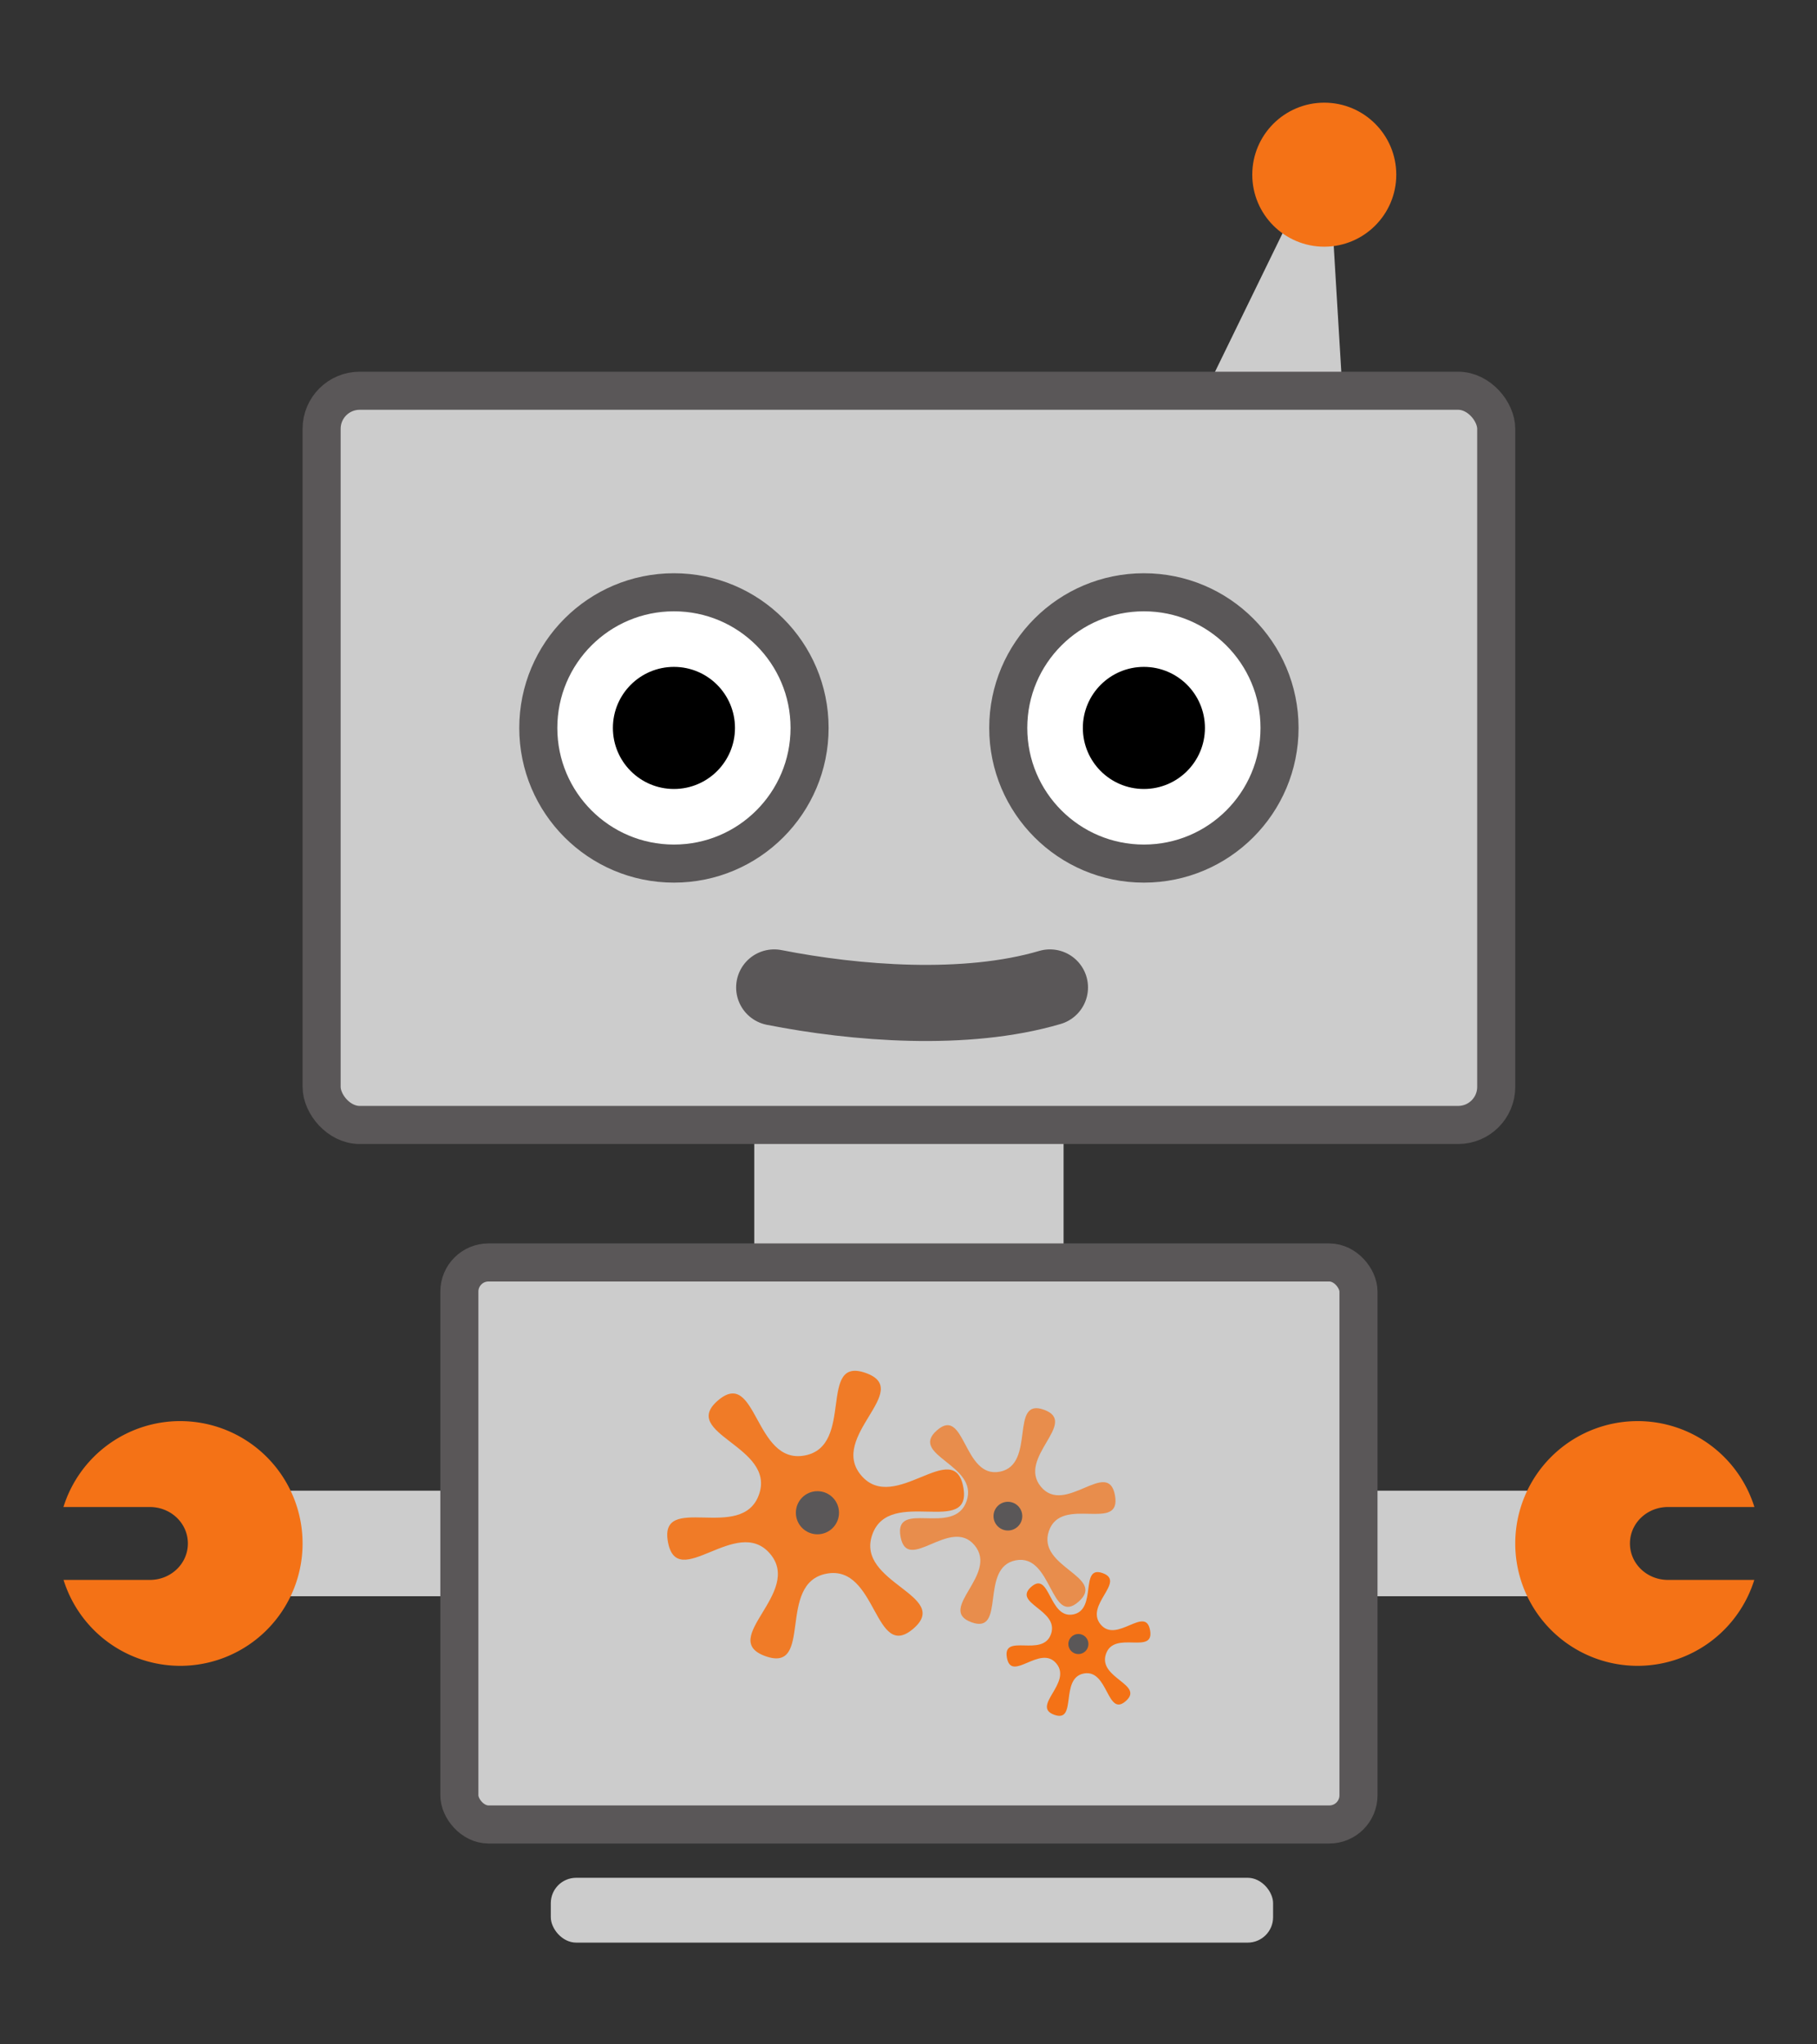<?xml version="1.0" encoding="UTF-8" standalone="no"?>
<!-- Created with Inkscape (http://www.inkscape.org/) -->

<svg
   xmlns:dc="http://purl.org/dc/elements/1.1/"
   xmlns:cc="http://creativecommons.org/ns#"
   xmlns:rdf="http://www.w3.org/1999/02/22-rdf-syntax-ns#"
   xmlns:svg="http://www.w3.org/2000/svg"
   xmlns="http://www.w3.org/2000/svg"
   xmlns:sodipodi="http://sodipodi.sourceforge.net/DTD/sodipodi-0.dtd"
   xmlns:inkscape="http://www.inkscape.org/namespaces/inkscape"
   width="800"
   height="900"
   viewBox="0 0 211.667 238.125"
   version="1.1"
   id="svg8"
   inkscape:version="0.92.1 r15371"
   sodipodi:docname="pullReceipt-logo.svg">
  <rect x="0" y="0" width="211.667" height="238.125" fill="#333333" stroke="none"/>
  <defs
     id="defs2" />
  <sodipodi:namedview
     id="base"
     pagecolor="#ffffff"
     bordercolor="#666666"
     borderopacity="1.0"
     inkscape:pageopacity="0.0"
     inkscape:pageshadow="2"
     inkscape:zoom="0.24748737"
     inkscape:cx="390.8836"
     inkscape:cy="718.687"
     inkscape:document-units="mm"
     inkscape:current-layer="layer1"
     showgrid="false"
     inkscape:window-width="1221"
     inkscape:window-height="1030"
     inkscape:window-x="697"
     inkscape:window-y="29"
     inkscape:window-maximized="0"
     units="px"
     fit-margin-top="0"
     fit-margin-left="0"
     fit-margin-right="0"
     fit-margin-bottom="0" />
  <g
     inkscape:label="Layer 1"
     inkscape:groupmode="layer"
     id="layer1"
     transform="translate(-3.062,19.462)">
    <g
       id="g5550"
       transform="matrix(1.478,0,0,1.478,-41.105,-65.204)">
      <rect
         ry="0.767"
         rx="2.408"
         y="148.428"
         x="133.694"
         height="8.316"
         width="19.569"
         id="rect4562"
         style="opacity:1;fill:#cccccc;fill-opacity:1;stroke:none;stroke-width:2.719;stroke-linecap:round;stroke-linejoin:round;stroke-miterlimit:4;stroke-dasharray:none;stroke-opacity:1" />
      <rect
         style="opacity:1;fill:#cccccc;fill-opacity:1;stroke:none;stroke-width:2.737;stroke-linecap:round;stroke-linejoin:round;stroke-miterlimit:4;stroke-dasharray:none;stroke-opacity:1"
         id="rect4560"
         width="19.836"
         height="8.316"
         x="49.509"
         y="148.428"
         rx="2.441"
         ry="0.767" />
      <path
         inkscape:connector-curvature="0"
         id="path4554"
         d="m 120.12,71.999 14.247,-29.224 1.826,30.32 z"
         style="fill:#cccccc;fill-opacity:1;fill-rule:evenodd;stroke:#cccccc;stroke-width:0.362px;stroke-linecap:butt;stroke-linejoin:miter;stroke-opacity:1" />
      <rect
         ry="1.631"
         rx="3"
         y="116.705"
         x="89.332"
         height="17.67"
         width="24.379"
         id="rect4552"
         style="opacity:1;fill:#cccccc;fill-opacity:1;stroke:none;stroke-width:4.424;stroke-linecap:round;stroke-linejoin:round;stroke-miterlimit:4;stroke-dasharray:none;stroke-opacity:1" />
      <rect
         ry="3"
         rx="3"
         y="61.743"
         x="55.232"
         height="57.862"
         width="92.58"
         id="rect4485"
         style="opacity:1;fill:#cccccc;fill-opacity:1;stroke:#5a5758;stroke-width:3;stroke-miterlimit:4;stroke-dasharray:none;stroke-opacity:1" />
      <rect
         style="opacity:1;fill:#cccccc;fill-opacity:1;stroke:#5a5758;stroke-width:3;stroke-miterlimit:4;stroke-dasharray:none;stroke-opacity:1"
         id="rect4489"
         width="70.866"
         height="44.291"
         x="66.089"
         y="130.441"
         rx="2.296"
         ry="2.296" />
      <circle
         r="10.691"
         cy="88.316"
         cx="83.001"
         id="path4493"
         style="opacity:1;fill:#ffffff;fill-opacity:1;stroke:#5a5758;stroke-width:3;stroke-miterlimit:4;stroke-dasharray:none;stroke-opacity:1" />
      <circle
         style="opacity:1;fill:#ffffff;fill-opacity:1;stroke:#5a5758;stroke-width:3;stroke-miterlimit:4;stroke-dasharray:none;stroke-opacity:1"
         id="circle4495"
         cx="120.042"
         cy="88.316"
         r="10.691" />
      <circle
         r="4.811"
         cy="88.316"
         cx="83.001"
         id="path4507"
         style="opacity:1;fill:#000000;fill-opacity:1;stroke:none;stroke-width:4.5;stroke-miterlimit:4;stroke-dasharray:none;stroke-opacity:1" />
      <circle
         style="opacity:1;fill:#000000;fill-opacity:1;stroke:none;stroke-width:4.5;stroke-miterlimit:4;stroke-dasharray:none;stroke-opacity:1"
         id="circle4509"
         cx="120.042"
         cy="88.316"
         r="4.811" />
      <path
         sodipodi:nodetypes="cc"
         inkscape:connector-curvature="0"
         id="path4512"
         d="m 90.903,108.768 c 6.382,1.259 15.084,1.961 21.734,0"
         style="fill:none;fill-rule:evenodd;stroke:#5a5758;stroke-width:6;stroke-linecap:round;stroke-linejoin:round;stroke-miterlimit:4;stroke-dasharray:none;stroke-opacity:1" />
      <circle
         r="5.675"
         cy="44.715"
         cx="134.259"
         id="path4558"
         style="opacity:1;fill:#f47216;fill-opacity:1;stroke:none;stroke-width:7.354;stroke-linecap:round;stroke-linejoin:round;stroke-miterlimit:4;stroke-dasharray:none;stroke-opacity:1" />
      <path
         inkscape:connector-curvature="0"
         id="circle4564"
         d="m 44.088,142.943 a 9.644,9.644 0 0 0 -9.205,6.771 h 6.808 c 1.662,0 3,1.281 3,2.873 0,1.592 -1.338,2.873 -3,2.873 h -6.799 a 9.644,9.644 0 0 0 9.195,6.771 9.644,9.644 0 0 0 9.644,-9.644 9.644,9.644 0 0 0 -9.644,-9.643 z"
         style="opacity:1;fill:#f47216;fill-opacity:1;stroke:none;stroke-width:12.497;stroke-linecap:round;stroke-linejoin:round;stroke-miterlimit:4;stroke-dasharray:none;stroke-opacity:1" />
      <path
         inkscape:connector-curvature="0"
         style="opacity:1;fill:#f47216;fill-opacity:1;stroke:none;stroke-width:12.497;stroke-linecap:round;stroke-linejoin:round;stroke-miterlimit:4;stroke-dasharray:none;stroke-opacity:1"
         d="m 158.955,142.943 a 9.644,9.644 0 0 1 9.205,6.771 h -6.808 c -1.662,0 -3,1.281 -3,2.873 0,1.592 1.338,2.873 3,2.873 h 6.799 a 9.644,9.644 0 0 1 -9.195,6.771 9.644,9.644 0 0 1 -9.644,-9.644 9.644,9.644 0 0 1 9.644,-9.643 z"
         id="path4571" />
      <g
         id="g4519"
         transform="matrix(0.282,0,0,0.282,80.778,138.054)">
        <path
           id="path13668"
           style="color:#000000;opacity:0.9;fill:#f47216;fill-opacity:1;fill-rule:evenodd"
           sodipodi:type="star"
           d="m 143.791,35.889 c 2.504,13.459 -19.714,-0.243 -24.274,12.665 -4.561,12.908 21.332,16.206 10.929,25.104 -10.404,8.898 -9.647,-17.194 -23.106,-14.69 C 93.881,61.473 103.971,85.547 91.063,80.986 78.155,76.425 101.13,64.035 92.232,53.631 83.334,43.227 67.531,64.002 65.027,50.543 62.523,37.084 84.74,50.786 89.301,37.878 93.862,24.97 67.969,21.672 78.372,12.774 88.776,3.876 88.019,29.967 101.478,27.463 114.937,24.959 104.847,0.886 117.755,5.447 130.663,10.008 107.688,22.398 116.586,32.802 c 8.898,10.404 24.701,-10.371 27.205,3.088 z"
           sodipodi:r1="40.058102"
           sodipodi:r2="16.023241"
           sodipodi:arg1="-0.18394346"
           sodipodi:arg2="0.33965532"
           transform="matrix(1.048,0,0,1.048,-61.934,-1.827)"
           inkscape:randomized="0"
           sodipodi:cy="43.216187"
           sodipodi:cx="104.40895"
           inkscape:rounded="0.5"
           inkscape:flatsided="false"
           sodipodi:sides="6" />
        <path
           id="path13670"
           style="color:#000000;opacity:0.7;fill:#f47216;fill-opacity:1;fill-rule:evenodd"
           sodipodi:type="star"
           d="m 143.791,35.889 c 2.504,13.459 -19.714,-0.243 -24.274,12.665 -4.561,12.908 21.332,16.206 10.929,25.104 -10.404,8.898 -9.647,-17.194 -23.106,-14.69 C 93.881,61.473 103.971,85.547 91.063,80.986 78.155,76.425 101.13,64.035 92.232,53.631 83.334,43.227 67.531,64.002 65.027,50.543 62.523,37.084 84.74,50.786 89.301,37.878 93.862,24.97 67.969,21.672 78.372,12.774 88.776,3.876 88.019,29.967 101.478,27.463 114.937,24.959 104.847,0.886 117.755,5.447 130.663,10.008 107.688,22.398 116.586,32.802 c 8.898,10.404 24.701,-10.371 27.205,3.088 z"
           sodipodi:r1="40.058102"
           sodipodi:r2="16.023241"
           sodipodi:arg1="-0.18394346"
           sodipodi:arg2="0.33965532"
           transform="matrix(0.761,0,0,0.786,21.729,9.896)"
           inkscape:randomized="0"
           sodipodi:cy="43.216187"
           sodipodi:cx="104.40895"
           inkscape:rounded="0.5"
           inkscape:flatsided="false"
           sodipodi:sides="6" />
        <path
           id="path13672"
           style="color:#000000;fill:#f47216;fill-opacity:1;fill-rule:evenodd"
           sodipodi:type="star"
           d="m 143.791,35.889 c 2.504,13.459 -19.714,-0.243 -24.274,12.665 -4.561,12.908 21.332,16.206 10.929,25.104 -10.404,8.898 -9.647,-17.194 -23.106,-14.69 C 93.881,61.473 103.971,85.547 91.063,80.986 78.155,76.425 101.13,64.035 92.232,53.631 83.334,43.227 67.531,64.002 65.027,50.543 62.523,37.084 84.74,50.786 89.301,37.878 93.862,24.97 67.969,21.672 78.372,12.774 88.776,3.876 88.019,29.967 101.478,27.463 114.937,24.959 104.847,0.886 117.755,5.447 130.663,10.008 107.688,22.398 116.586,32.802 c 8.898,10.404 24.701,-10.371 27.205,3.088 z"
           sodipodi:r1="40.058102"
           sodipodi:r2="16.023241"
           sodipodi:arg1="-0.18394346"
           sodipodi:arg2="0.33965532"
           transform="matrix(0.508,0,0,0.524,67.915,56.976)"
           inkscape:randomized="0"
           sodipodi:cy="43.216187"
           sodipodi:cx="104.40895"
           inkscape:rounded="0.5"
           inkscape:flatsided="false"
           sodipodi:sides="6" />
        <ellipse
           id="path13674"
           style="color:#000000;fill:#5a5758;fill-opacity:1;fill-rule:evenodd"
           transform="matrix(0.393,0,0,0.506,68.958,88.51)"
           cx="-53.349"
           cy="-90.043"
           rx="15.341"
           ry="11.906" />
        <ellipse
           id="path13676"
           style="color:#000000;fill:#5a5758;fill-opacity:1;fill-rule:evenodd"
           transform="matrix(0.262,0,0,0.337,115.2,74.245)"
           cx="-53.349"
           cy="-90.043"
           rx="15.341"
           ry="11.906" />
        <ellipse
           id="path13678"
           style="color:#000000;fill:#5a5758;fill-opacity:1;fill-rule:evenodd"
           transform="matrix(0.183,0,0,0.236,130.69,100.89)"
           cx="-53.349"
           cy="-90.043"
           rx="15.341"
           ry="11.906" />
      </g>
      <rect
         style="opacity:1;fill:#cccccc;fill-opacity:1;stroke:none;stroke-width:3.635;stroke-linecap:round;stroke-linejoin:round;stroke-miterlimit:4;stroke-dasharray:none;stroke-opacity:1"
         id="rect4597"
         width="56.929"
         height="5.109"
         x="73.296"
         y="178.934"
         rx="2"
         ry="2" />
    </g>
  </g>
</svg>
